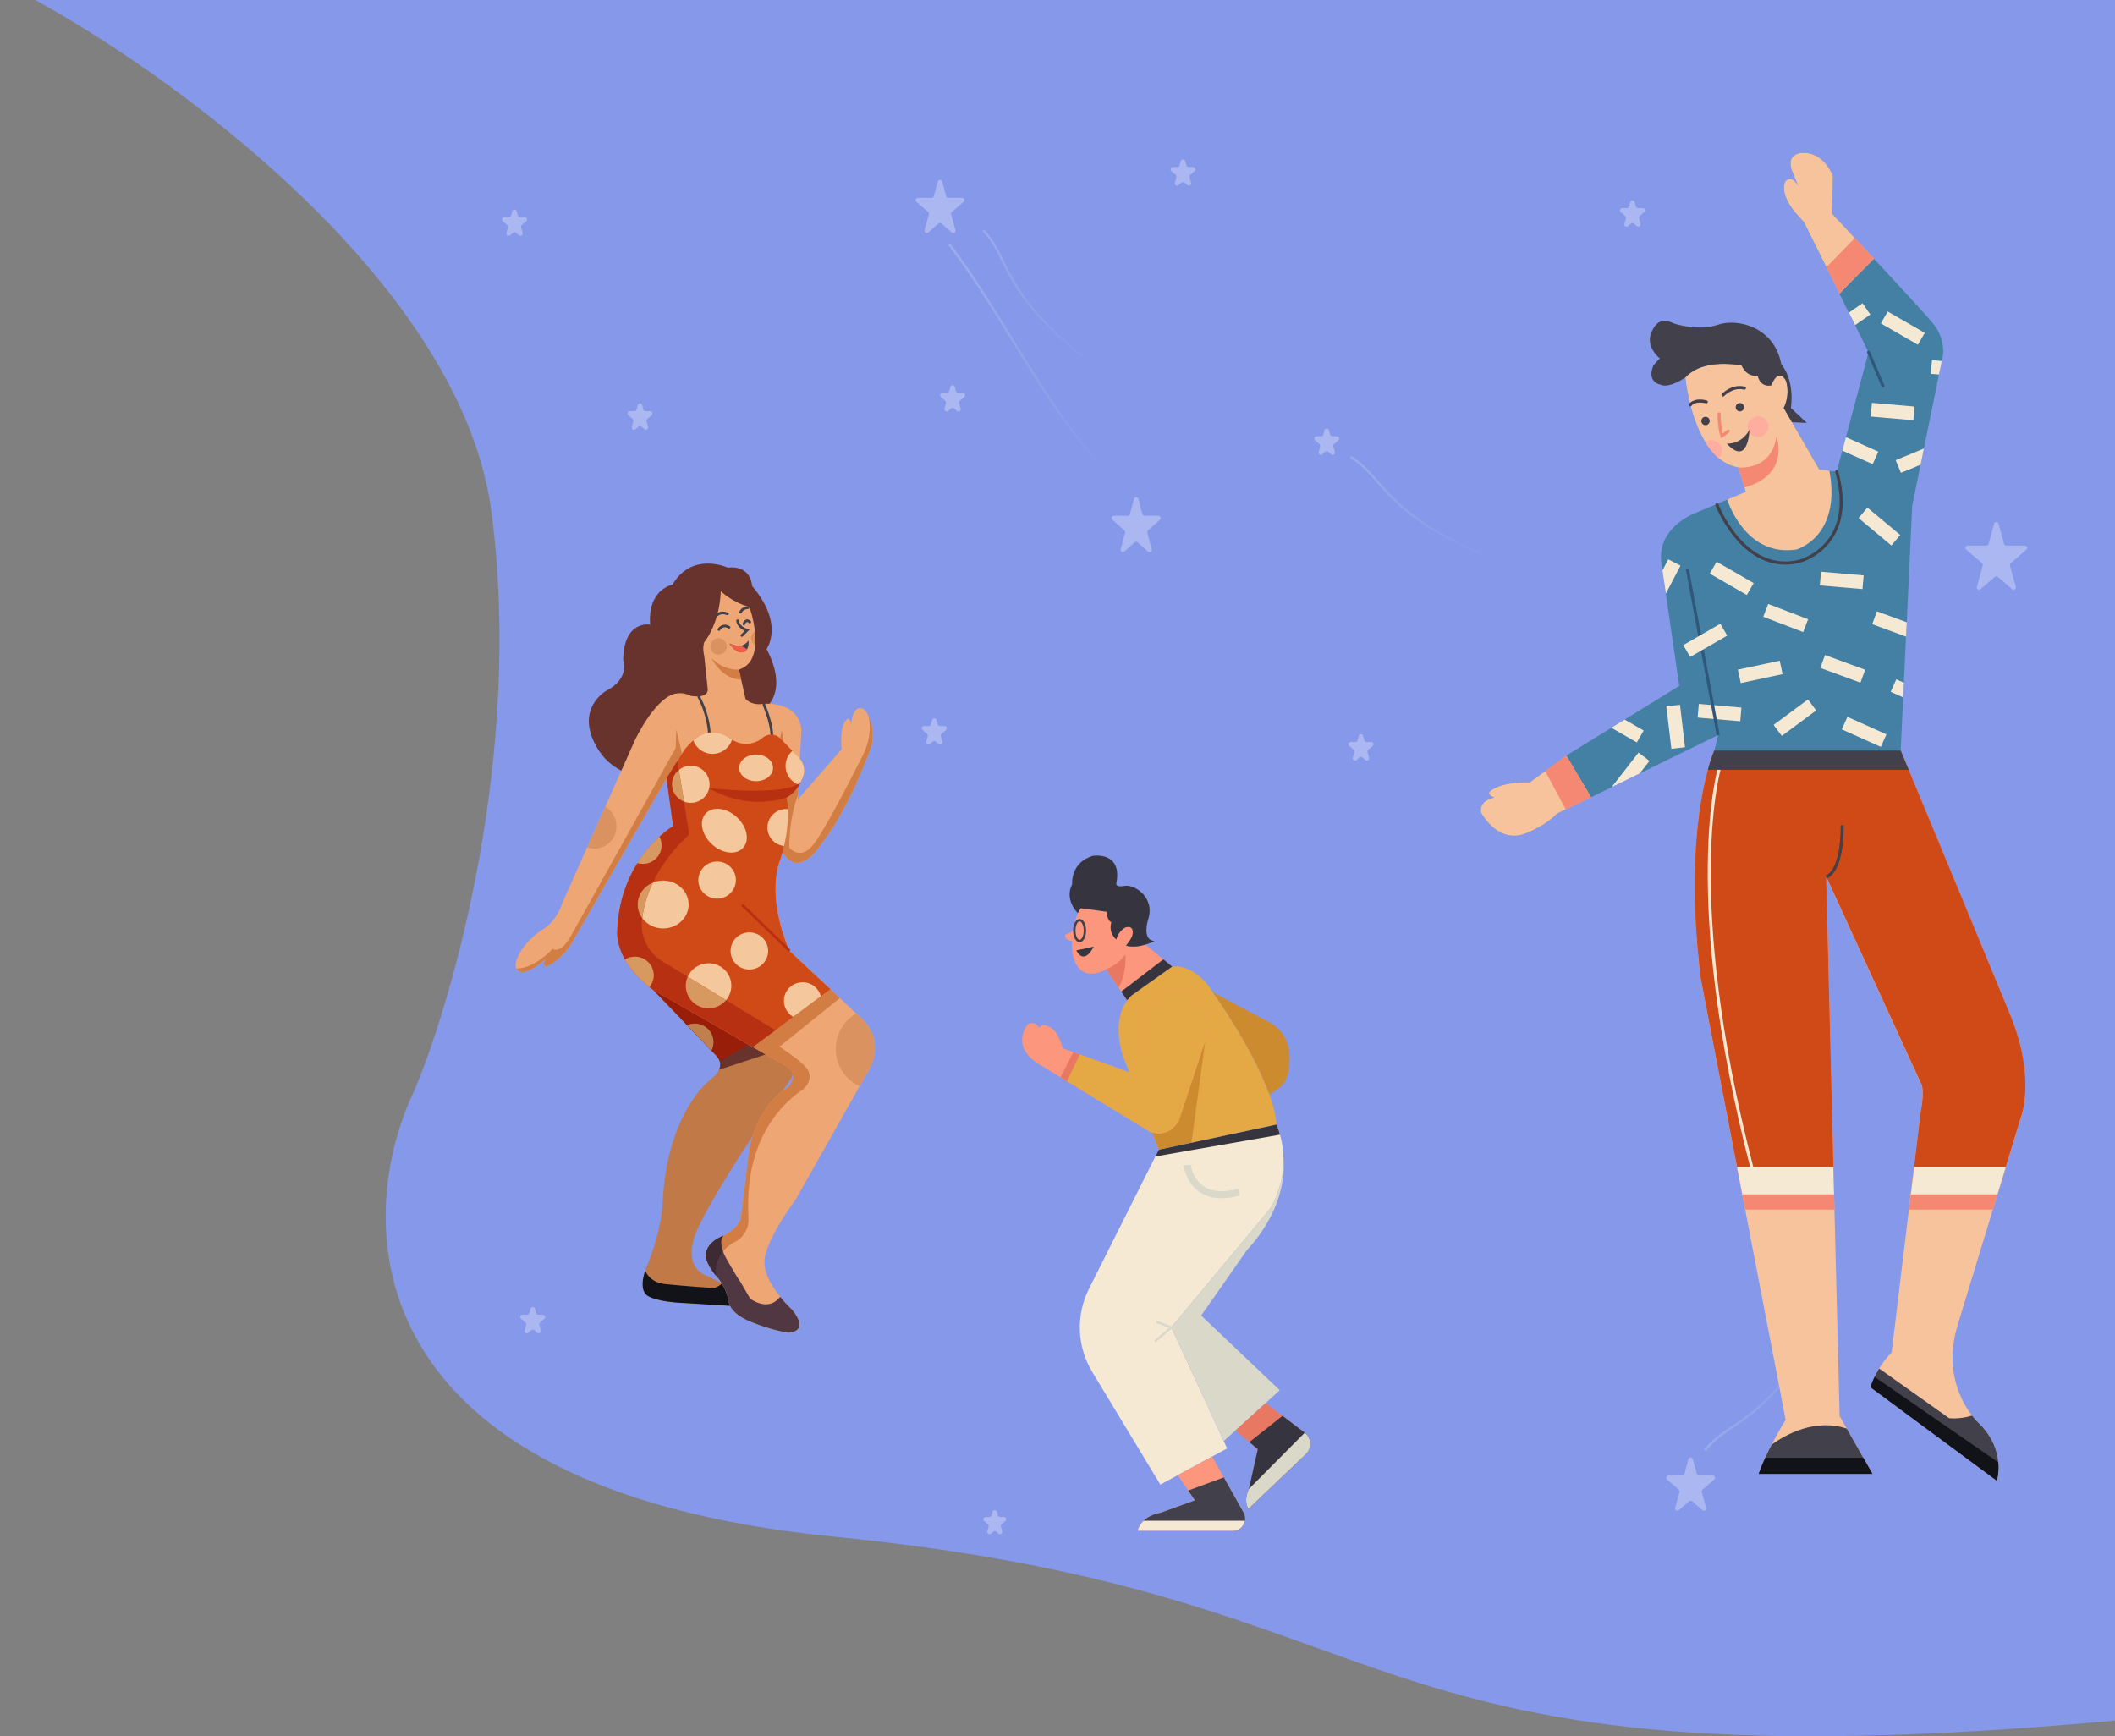 <svg width="927" height="761" viewBox="0 0 927 761" fill="none" xmlns="http://www.w3.org/2000/svg">
<rect x="0" y="0" width="927" height="761" fill="#808080" stroke="none"/>
<path d="M215.384 224.325C201.392 118.23 59.968 20.879 0 -8H930V753.833C580.188 786.262 629.661 699.624 365.304 673.488C153.817 652.578 154.584 534.738 181.402 478.431C198.56 437.936 229.377 330.421 215.384 224.325Z" fill="#8698E9"/>
<path d="M411.035 79.54C411.303 78.558 412.697 78.558 412.965 79.54L414.718 85.973C414.836 86.408 415.232 86.71 415.683 86.71H421.682C422.608 86.71 423.037 87.86 422.337 88.466L417.198 92.918C416.907 93.169 416.787 93.566 416.888 93.936L418.777 100.87C419.037 101.823 417.904 102.535 417.158 101.888L412.655 97.988C412.279 97.662 411.721 97.662 411.345 97.988L406.842 101.888C406.096 102.535 404.963 101.823 405.223 100.87L407.112 93.936C407.213 93.566 407.093 93.169 406.802 92.918L401.663 88.466C400.963 87.86 401.392 86.71 402.318 86.71H408.317C408.768 86.71 409.164 86.408 409.282 85.973L411.035 79.54Z" fill="white" fill-opacity="0.3"/>
<path d="M416.535 169.565C416.801 168.58 418.199 168.58 418.465 169.565L418.984 171.48C419.102 171.916 419.497 172.219 419.949 172.219H421.964C422.888 172.219 423.318 173.365 422.621 173.973L420.696 175.651C420.408 175.903 420.288 176.297 420.388 176.666L421.047 179.101C421.306 180.055 420.17 180.766 419.425 180.116L418.157 179.011C417.781 178.682 417.219 178.682 416.843 179.011L415.575 180.116C414.83 180.766 413.694 180.055 413.953 179.101L414.612 176.666C414.712 176.297 414.592 175.903 414.304 175.651L412.379 173.973C411.682 173.365 412.112 172.219 413.036 172.219H415.051C415.503 172.219 415.898 171.916 416.016 171.48L416.535 169.565Z" fill="white" fill-opacity="0.3"/>
<path d="M517.535 70.565C517.801 69.58 519.199 69.58 519.465 70.565L519.984 72.48C520.102 72.916 520.497 73.219 520.949 73.219H522.964C523.888 73.219 524.318 74.365 523.621 74.973L521.696 76.651C521.408 76.903 521.288 77.297 521.388 77.666L522.047 80.101C522.306 81.055 521.17 81.766 520.425 81.116L519.157 80.011C518.781 79.682 518.219 79.682 517.843 80.011L516.575 81.116C515.83 81.766 514.694 81.055 514.953 80.101L515.612 77.666C515.712 77.297 515.592 76.903 515.304 76.651L513.379 74.973C512.682 74.365 513.112 73.219 514.036 73.219H516.051C516.503 73.219 516.898 72.916 517.016 72.48L517.535 70.565Z" fill="white" fill-opacity="0.3"/>
<path d="M497.033 218.662C497.295 217.669 498.705 217.669 498.967 218.662L500.722 225.311C500.838 225.75 501.235 226.056 501.689 226.056H507.745C508.663 226.056 509.096 227.189 508.412 227.801L503.179 232.48C502.899 232.731 502.783 233.117 502.879 233.481L504.791 240.722C505.044 241.681 503.897 242.384 503.157 241.723L498.667 237.708C498.287 237.368 497.713 237.368 497.333 237.708L492.843 241.723C492.103 242.384 490.956 241.681 491.209 240.722L493.121 233.481C493.217 233.117 493.101 232.731 492.821 232.48L487.588 227.801C486.904 227.189 487.337 226.056 488.255 226.056H494.311C494.765 226.056 495.162 225.75 495.278 225.311L497.033 218.662Z" fill="white" fill-opacity="0.3"/>
<path d="M224.535 92.565C224.801 91.58 226.199 91.58 226.465 92.565L226.984 94.48C227.102 94.916 227.497 95.219 227.949 95.219H229.964C230.888 95.219 231.318 96.365 230.621 96.973L228.696 98.651C228.408 98.903 228.288 99.297 228.388 99.666L229.047 102.101C229.306 103.055 228.17 103.766 227.425 103.116L226.157 102.011C225.781 101.682 225.219 101.682 224.843 102.011L223.575 103.116C222.83 103.766 221.694 103.055 221.953 102.101L222.612 99.666C222.712 99.297 222.592 98.903 222.304 98.651L220.379 96.973C219.682 96.365 220.112 95.219 221.036 95.219H223.051C223.503 95.219 223.898 94.916 224.016 94.48L224.535 92.565Z" fill="white" fill-opacity="0.3"/>
<path d="M279.535 177.565C279.801 176.58 281.199 176.58 281.465 177.565L281.984 179.48C282.102 179.916 282.497 180.219 282.949 180.219H284.964C285.888 180.219 286.318 181.365 285.621 181.973L283.696 183.651C283.408 183.903 283.288 184.297 283.388 184.666L284.047 187.101C284.306 188.055 283.17 188.766 282.425 188.116L281.157 187.011C280.781 186.682 280.219 186.682 279.843 187.011L278.575 188.116C277.83 188.766 276.694 188.055 276.953 187.101L277.612 184.666C277.712 184.297 277.592 183.903 277.304 183.651L275.379 181.973C274.682 181.365 275.112 180.219 276.036 180.219H278.051C278.503 180.219 278.898 179.916 279.016 179.48L279.535 177.565Z" fill="white" fill-opacity="0.3"/>
<path d="M232.535 573.565C232.801 572.58 234.199 572.58 234.465 573.565L234.984 575.48C235.102 575.916 235.497 576.219 235.949 576.219H237.964C238.888 576.219 239.318 577.365 238.621 577.973L236.696 579.651C236.408 579.903 236.288 580.297 236.388 580.666L237.047 583.101C237.306 584.055 236.17 584.766 235.425 584.116L234.157 583.011C233.781 582.682 233.219 582.682 232.843 583.011L231.575 584.116C230.83 584.766 229.694 584.055 229.953 583.101L230.612 580.666C230.712 580.297 230.592 579.903 230.304 579.651L228.379 577.973C227.682 577.365 228.112 576.219 229.036 576.219H231.051C231.503 576.219 231.898 575.916 232.016 575.48L232.535 573.565Z" fill="white" fill-opacity="0.3"/>
<path d="M714.535 88.565C714.801 87.58 716.199 87.58 716.465 88.565L716.984 90.48C717.102 90.916 717.497 91.219 717.949 91.219H719.964C720.888 91.219 721.318 92.365 720.621 92.973L718.696 94.651C718.408 94.903 718.288 95.297 718.388 95.666L719.047 98.101C719.306 99.055 718.17 99.766 717.425 99.116L716.157 98.011C715.781 97.682 715.219 97.682 714.843 98.011L713.575 99.116C712.83 99.766 711.694 99.055 711.953 98.101L712.612 95.666C712.712 95.297 712.592 94.903 712.304 94.651L710.379 92.973C709.682 92.365 710.112 91.219 711.036 91.219H713.051C713.503 91.219 713.898 90.916 714.016 90.48L714.535 88.565Z" fill="white" fill-opacity="0.3"/>
<path d="M580.535 188.565C580.801 187.58 582.199 187.58 582.465 188.565L582.984 190.48C583.102 190.916 583.497 191.219 583.949 191.219H585.964C586.888 191.219 587.318 192.365 586.621 192.973L584.696 194.651C584.408 194.903 584.288 195.297 584.388 195.666L585.047 198.101C585.306 199.055 584.17 199.766 583.425 199.116L582.157 198.011C581.781 197.682 581.219 197.682 580.843 198.011L579.575 199.116C578.83 199.766 577.694 199.055 577.953 198.101L578.612 195.666C578.712 195.297 578.592 194.903 578.304 194.651L576.379 192.973C575.682 192.365 576.112 191.219 577.036 191.219H579.051C579.503 191.219 579.898 190.916 580.016 190.48L580.535 188.565Z" fill="white" fill-opacity="0.3"/>
<path d="M595.535 322.565C595.801 321.58 597.199 321.58 597.465 322.565L597.984 324.48C598.102 324.916 598.497 325.219 598.949 325.219H600.964C601.888 325.219 602.318 326.365 601.621 326.973L599.696 328.651C599.408 328.903 599.288 329.297 599.388 329.666L600.047 332.101C600.306 333.055 599.17 333.766 598.425 333.116L597.157 332.011C596.781 331.682 596.219 331.682 595.843 332.011L594.575 333.116C593.83 333.766 592.694 333.055 592.953 332.101L593.612 329.666C593.712 329.297 593.592 328.903 593.304 328.651L591.379 326.973C590.682 326.365 591.112 325.219 592.036 325.219H594.051C594.503 325.219 594.898 324.916 595.016 324.48L595.535 322.565Z" fill="white" fill-opacity="0.3"/>
<path d="M408.535 315.565C408.801 314.58 410.199 314.58 410.465 315.565L410.984 317.48C411.102 317.916 411.497 318.219 411.949 318.219H413.964C414.888 318.219 415.318 319.365 414.621 319.973L412.696 321.651C412.408 321.903 412.288 322.297 412.388 322.666L413.047 325.101C413.306 326.055 412.17 326.766 411.425 326.116L410.157 325.011C409.781 324.682 409.219 324.682 408.843 325.011L407.575 326.116C406.83 326.766 405.694 326.055 405.953 325.101L406.612 322.666C406.712 322.297 406.592 321.903 406.304 321.651L404.379 319.973C403.682 319.365 404.112 318.219 405.036 318.219H407.051C407.503 318.219 407.898 317.916 408.016 317.48L408.535 315.565Z" fill="white" fill-opacity="0.3"/>
<path d="M740.035 639.54C740.303 638.558 741.697 638.558 741.965 639.54L743.718 645.973C743.836 646.408 744.232 646.71 744.683 646.71H750.682C751.608 646.71 752.037 647.86 751.337 648.466L746.198 652.918C745.907 653.169 745.787 653.565 745.888 653.936L747.777 660.87C748.037 661.823 746.904 662.535 746.158 661.888L741.655 657.988C741.279 657.662 740.721 657.662 740.345 657.988L735.842 661.888C735.096 662.535 733.963 661.823 734.223 660.87L736.112 653.936C736.213 653.565 736.093 653.169 735.802 652.918L730.663 648.466C729.963 647.86 730.392 646.71 731.318 646.71H737.317C737.768 646.71 738.164 646.408 738.282 645.973L740.035 639.54Z" fill="white" fill-opacity="0.3"/>
<path d="M435.034 662.61C435.299 661.621 436.701 661.621 436.966 662.61L437.373 664.132C437.49 664.569 437.886 664.873 438.339 664.873L440.012 664.873C440.934 664.873 441.365 666.014 440.674 666.623L439.007 668.093C438.723 668.345 438.605 668.735 438.703 669.102L439.258 671.177C439.514 672.134 438.373 672.841 437.631 672.185L436.662 671.33C436.284 670.997 435.716 670.997 435.338 671.33L434.369 672.185C433.627 672.841 432.486 672.134 432.742 671.177L433.297 669.102C433.395 668.735 433.277 668.345 432.993 668.093L431.326 666.623C430.635 666.014 431.066 664.873 431.988 664.873L433.661 664.873C434.114 664.873 434.51 664.569 434.627 664.132L435.034 662.61Z" fill="white" fill-opacity="0.3"/>
<path d="M874.035 229.525C874.304 228.544 875.696 228.544 875.965 229.525L878.391 238.393C878.51 238.827 878.905 239.129 879.355 239.129H887.527C888.454 239.129 888.882 240.28 888.18 240.886L881.29 246.83C880.998 247.082 880.877 247.48 880.979 247.851L883.539 257.208C883.8 258.16 882.669 258.874 881.921 258.229L875.653 252.821C875.278 252.497 874.722 252.497 874.347 252.821L868.079 258.229C867.331 258.874 866.2 258.16 866.461 257.208L869.021 247.851C869.123 247.48 869.002 247.082 868.71 246.83L861.82 240.886C861.118 240.28 861.546 239.129 862.473 239.129H870.645C871.095 239.129 871.49 238.827 871.609 238.393L874.035 229.525Z" fill="white" fill-opacity="0.3"/>
<path d="M416 107C440.67 139.512 456.089 175.473 485 207" stroke="url(#paint0_linear_2414_568)" stroke-opacity="0.2"/>
<path d="M431 101C444 114.5 437.5 131.5 490 167.5" stroke="url(#paint1_linear_2414_568)" stroke-opacity="0.2"/>
<path d="M592 200.315C608.059 209.978 606.194 228.082 666.239 249.221" stroke="url(#paint2_linear_2414_568)" stroke-opacity="0.2"/>
<path d="M747.25 635.719C758.8 620.959 776.541 625.018 804.847 568" stroke="url(#paint3_linear_2414_568)" stroke-opacity="0.2"/>
<path d="M559.551 492.882L522.236 500.851L507.896 503.91L501.564 487.352L492.741 464.293C492.741 464.293 485.509 446.723 495.84 436.387L513.754 423.633C513.754 423.633 523.734 421.566 532.35 436.036C532.35 436.036 557.485 470.836 559.551 492.882Z" fill="#E4A944"/>
<path d="M522.236 500.851L507.897 503.91L501.564 487.352L507.897 484.272L528.899 451.539L522.236 500.851Z" fill="#CC8B2E"/>
<path d="M556.452 530.09L513.403 581.769L537.856 634.832L508.589 650.677L478.733 601.314C472.017 590.223 471.48 576.467 477.297 564.88L506.409 506.876L507.866 503.982L507.897 503.91L508.021 503.879L559.551 492.882C560.14 494.391 560.636 495.869 561.028 497.326C566.245 516.147 556.452 530.09 556.452 530.09Z" fill="#F5E9D4"/>
<path d="M531.275 638.388L516.203 646.553L523.734 657.571L508.578 663.08C508.578 663.08 500.314 664.113 498.588 671.007H540.335C544.458 671.007 547.061 666.563 545.046 662.966L531.275 638.388Z" fill="#FC967C"/>
<path d="M545.057 662.956L536.399 647.524L520.8 653.271L523.744 657.571L508.589 663.08C508.589 663.08 500.324 664.113 498.599 671.007H540.346C544.468 670.997 547.071 666.563 545.057 662.956Z" fill="#42404A"/>
<path d="M501.233 666.521C500.066 667.638 499.074 669.085 498.588 670.997H540.335C543.135 670.997 545.222 668.95 545.656 666.521H501.233Z" fill="#F5E9D4"/>
<path d="M546.462 548.002C562.702 530.359 563.001 514.08 562.547 508.613C562.495 521.45 556.441 530.09 556.441 530.09L513.393 581.769L536.358 631.608L560.915 609.334L526.482 576.601L546.462 548.002Z" fill="#DAD8C9"/>
<path d="M571.865 627.949L554.747 614.946L541.523 626.936L551.286 635.173L547.412 652.568C547.412 652.568 544.829 657.219 547.154 661.354L572.382 637.313C575.13 634.698 574.882 630.243 571.865 627.949Z" fill="#E87862"/>
<path d="M571.866 627.948L562.124 620.548L547.598 632.062L551.287 635.173L547.412 652.568C547.412 652.568 544.83 657.219 547.154 661.353L572.382 637.312C575.13 634.697 574.882 630.243 571.866 627.948Z" fill="#36343E"/>
<path d="M571.866 627.948L547.412 652.568C547.412 652.568 544.83 657.219 547.154 661.353L572.382 637.312C575.13 634.697 574.882 630.243 571.866 627.948Z" fill="#DAD8C9"/>
<path d="M528.3 456.108L516.678 491.249C511.512 499.776 503.764 495.9 503.764 495.9L477.906 480.148L464.817 472.169L457.533 467.735C441.779 459.467 450.302 449.131 450.302 449.131C453.143 446.805 455.467 450.423 455.467 450.423C457.275 448.356 458.825 449.648 458.825 449.648C463.99 450.94 465.798 459.467 465.798 459.467L470.457 461.151L485.313 466.516L496.533 470.578L500.665 453.524C501.295 448.904 502.246 445.307 503.351 442.526C506.925 433.534 518.692 430.754 525.294 437.834C531.699 444.697 528.3 456.108 528.3 456.108Z" fill="#FC967C"/>
<path d="M485.313 466.516L477.906 480.148L464.817 472.169L470.458 461.151L485.313 466.516Z" fill="#E87862"/>
<path d="M525.294 437.834C518.692 430.754 506.926 433.534 503.361 442.526C502.256 445.317 501.295 448.904 500.675 453.524L496.543 470.578L473.247 462.154L467.699 473.926L503.775 495.9C503.775 495.9 511.523 499.776 516.688 491.249L528.311 456.108C528.3 456.108 531.689 444.697 525.294 437.834Z" fill="#E4A944"/>
<path d="M565.212 462.567C564.716 451.746 556.452 448.097 556.452 448.097L531.668 434.94C531.895 435.291 532.123 435.653 532.35 436.036C532.35 436.036 549.096 459.218 556.369 479.725C561.937 476.252 565.233 474.309 565.233 463.59C565.233 463.249 565.223 462.908 565.212 462.567Z" fill="#CC8B2E"/>
<path d="M513.754 423.633L495.84 436.387C495.303 436.924 494.818 437.493 494.363 438.082L493.95 438.278L491.44 434.599L490.293 432.914L484.776 424.842C481.036 427.302 477.028 426.651 477.028 426.651C468.639 424.966 469.931 412.439 469.931 412.439C465.933 411.922 466.966 409.463 466.966 409.463C469.796 408.946 470.581 407.271 470.581 407.271C470.581 403.912 473.546 397.845 473.546 397.845C477.1 397.907 485.293 398.61 485.293 398.61C486.718 405.328 493.557 404.295 493.557 404.295C497.442 404.171 497.173 409.979 497.173 409.979L509.911 420.47L513.754 423.633Z" fill="#FC967C"/>
<path d="M472.452 400.16C472.111 400.098 466.46 394.083 469.931 387.633C469.931 387.633 469.022 377.939 479.105 375.107C479.105 375.107 492.018 373.039 489.301 387.117C489.301 387.117 488.661 389.06 492.917 388.274C497.173 387.489 506.605 393.308 503.124 403.385C503.124 403.385 500.417 412.046 505.965 412.429C505.965 412.429 499.508 416.046 493.568 414.496L495.427 411.798C496.078 410.858 496.502 409.741 496.502 408.594C496.502 407.199 495.934 405.752 493.31 406.486C493.31 406.486 490.21 407.912 489.301 411.778C489.301 411.778 485.685 409.194 487.111 404.15C487.111 404.15 485.241 403.891 485.169 399.623L473.691 398.072C473.288 398.548 472.452 400.16 472.452 400.16Z" fill="#36343E"/>
<path d="M473.195 412.956C471.604 412.956 470.354 410.723 470.354 407.871C470.354 405.018 471.604 402.786 473.195 402.786C474.786 402.786 476.036 405.018 476.036 407.871C476.036 410.723 474.796 412.956 473.195 412.956ZM473.195 403.819C472.338 403.819 471.387 405.483 471.387 407.871C471.387 410.258 472.338 411.922 473.195 411.922C474.052 411.922 475.003 410.258 475.003 407.871C475.003 405.483 474.052 403.819 473.195 403.819Z" fill="#42404A"/>
<path d="M561.028 497.326L506.409 506.876L507.865 503.982L508.02 503.879L559.551 492.882C560.14 494.391 560.636 495.869 561.028 497.326Z" fill="#36343E"/>
<path d="M490.293 432.914L484.776 424.842C484.776 424.842 490.334 422.775 493.258 418.299C493.258 418.299 493.981 426.392 490.293 432.914Z" fill="#E87862"/>
<path d="M471.739 416.573L479.363 414.899C479.353 414.889 475.479 423.416 471.739 416.573Z" fill="#36343E"/>
<path d="M513.754 423.633L495.84 436.387C495.303 436.925 494.818 437.493 494.363 438.082L493.95 438.279L491.439 434.599L509.911 420.47L513.754 423.633Z" fill="#36343E"/>
<path d="M535.407 525.201C531.699 525.201 528.496 524.302 525.82 522.493C519.704 518.369 518.785 511.114 518.754 510.804L521.833 510.442C521.843 510.504 522.649 516.633 527.576 519.94C531.234 522.39 536.296 522.752 542.608 521.015L543.434 524.002C540.542 524.798 537.866 525.201 535.407 525.201Z" fill="#DAD8C9"/>
<path d="M506.512 588.363L505.841 587.577L512.401 581.955L506.688 579.846L507.039 578.875L514.405 581.593L506.512 588.363Z" fill="#DAD8C9"/>
<path d="M318.97 248.763C318.97 248.763 303.404 241.569 294.75 256.242C294.75 256.242 283.797 258.251 284.954 273.78C284.954 273.78 273.415 271.486 273.129 289.308C273.129 289.308 276.3 297.357 265.632 302.827C265.632 302.827 251.794 310.591 261.591 327.558C271.388 344.525 294.165 343.372 305.418 333.884C305.418 333.884 331.937 335.322 335.108 310.591C335.108 310.591 346.061 303.682 335.978 284.421C335.978 284.421 344.047 273.78 329.638 256.813C329.638 256.813 329.352 247.61 318.97 248.763Z" fill="#68332C"/>
<path d="M381.819 327.409C381.819 327.409 372.172 354.882 359.477 370.546C359.477 370.546 349.231 387.092 341.884 371.415L335.897 367.763V367.75L297.553 344.362L292.151 341.078L251.019 412.597C251.019 412.597 246.977 420.253 239.684 423.524C239.684 423.524 236.609 423.524 239.684 419.872C239.684 419.872 233.344 425.628 229.506 426.008C229.506 426.008 227.207 426.266 226.336 424.61C225.71 423.429 225.805 421.284 227.955 417.375C227.955 417.375 231.411 411.05 238.732 406.842C238.732 406.842 243.916 403.571 246.406 395.915L257.359 371.36L265.265 353.62L278.313 324.382C278.313 324.382 287.92 303.872 297.54 303.872C297.54 303.872 299.458 303.479 302.914 305.026C302.914 305.026 310.03 306.356 310.221 302.338L308.683 287.584C308.683 287.584 307.731 284.136 308.683 281.449C308.683 281.449 315.31 273.78 315.936 259.106C315.936 259.106 320.848 263.993 328.481 266.015C328.481 266.015 330.236 270.916 330.889 276.63V276.644C331.121 278.652 331.216 280.77 331.039 282.806C330.645 287.597 328.808 291.941 323.868 293.475C323.868 293.475 324.317 295.47 324.862 297.9C325.651 301.497 326.671 306.017 326.753 306.275C326.889 306.696 329.774 309.152 333.679 308.582C333.679 308.582 349.68 306.275 351.259 319.794L350.252 339.286L349.789 348.272L349.68 350.416L368.852 328.427C368.852 328.427 367.695 317.785 371.451 315.057C371.451 315.057 372.893 314.758 373.029 317.636C373.029 317.636 373.601 307.578 379.098 311.175C379.098 311.175 379.873 312.152 380.69 313.89C381.996 316.699 383.425 321.532 381.819 327.409Z" fill="#EEA675"/>
<path d="M381.819 327.409C381.819 327.409 372.172 354.882 359.477 370.546C359.477 370.546 349.231 387.092 341.883 371.414L335.896 367.763V367.75C336.033 358.615 336.141 351.217 336.141 351.217L342.673 319.97L345.176 338.756L350.265 339.259L349.802 348.244C348.483 351.678 345.952 359.863 345.952 371.537C345.952 371.537 350.755 377.482 356.511 370.193C362.28 362.917 377.465 332.431 377.465 332.431C377.465 332.431 382.907 323.866 380.676 313.862C381.996 316.699 383.424 321.531 381.819 327.409Z" fill="#D17D43"/>
<path d="M300.478 337.046L297.553 344.363L292.151 341.078L251.018 412.597C251.018 412.597 246.977 420.253 239.684 423.524C239.684 423.524 236.609 423.524 239.684 419.873C239.684 419.873 233.343 425.628 229.506 426.008C229.506 426.008 227.207 426.266 226.336 424.61L226.39 424.474C226.39 424.474 233.017 425.343 242.242 415.841C242.242 415.841 245.412 418.719 250.311 410.086C255.209 401.453 296.152 327.83 296.152 327.83L296.437 319.781L300.478 337.046Z" fill="#D17D43"/>
<path d="M305.989 538.086C297.635 556.492 310.316 559.369 310.316 559.369L316.466 562.505L323.868 566.278C326.168 572.033 319.542 572.318 319.542 572.318L296.193 570.88C286.096 570.011 283.511 567.717 283.511 567.717C280.599 565.192 281.742 560.061 282.804 556.967C283.307 555.487 283.797 554.483 283.797 554.483C290.423 537.516 290.423 527.159 290.423 527.159C292.437 486.9 311.473 473.095 311.473 473.095C313.459 471.616 314.602 470.19 315.174 468.887C315.813 467.449 315.759 466.159 315.432 465.114C314.861 463.281 313.487 462.168 313.487 462.168L311.84 460.458L301.173 449.368L298.329 446.396L286.11 433.691L304.914 425.235L314.942 420.742C314.942 420.742 336.563 437.994 345.217 448.636C345.353 448.812 345.489 448.988 345.639 449.165C347.721 451.92 348.782 454.825 349.231 457.635C350.483 465.643 346.673 472.797 346.673 472.797C346.673 472.797 314.357 519.68 305.989 538.086Z" fill="#C17948"/>
<path d="M315.174 468.873C315.813 467.435 315.759 466.145 315.432 465.1C314.861 463.267 313.486 462.154 313.486 462.154L311.84 460.444L301.172 449.354L298.329 446.382L309.418 437.138L345.612 449.178C347.693 451.933 348.755 454.838 349.204 457.648L315.174 468.873Z" fill="#68332C"/>
<path d="M319.542 572.319L296.193 570.88C286.096 570.011 283.511 567.717 283.511 567.717C280.599 565.192 281.742 560.062 282.804 556.967C283.62 558.867 285.865 562.206 291.58 562.817C299.649 563.686 312.915 564.541 312.915 564.541C312.915 564.541 314.861 564.12 316.466 562.491L323.868 566.265C326.182 572.02 319.542 572.319 319.542 572.319Z" fill="#111319"/>
<path d="M342.292 449.789L315.446 465.1C314.874 463.268 313.5 462.155 313.5 462.155L311.854 460.444L301.186 449.355L286.11 433.691L304.914 425.234L312.303 424.474L342.292 449.789Z" fill="#991E0A"/>
<path d="M380.091 470.204L376.771 476.095L348.959 525.421C333.393 546.99 335.121 553.6 335.121 553.6C335.121 558.744 338.686 564.323 341.952 568.341C344.7 571.734 347.231 574.028 347.231 574.028C355.3 584.1 345.503 584.1 345.503 584.1C345.503 584.1 338.577 583.231 328.78 579.213C318.984 575.196 319.269 569.725 319.269 569.725C318.017 563.726 314.602 559.912 313.704 559.002C313.582 558.867 313.5 558.799 313.5 558.799C309.173 553.043 309.459 550.75 309.459 550.75C308.901 544.614 316.752 541.723 317.215 541.56C317.228 541.547 317.242 541.547 317.242 541.547C323.583 538.384 324.739 534.068 324.739 534.068L328.481 503.296C332.808 482.881 345.489 476.542 345.489 476.542C350.388 470.502 345.203 467.625 345.203 467.625L336.699 462.738L329.964 458.87L326.971 457.146L317.038 451.445L286.096 433.677C269.088 421.311 270.53 408.077 270.53 408.077C271.687 375.582 295.036 362.062 295.036 362.062L292.151 341.064L299.934 328.698C301.907 326.133 303.935 324.301 305.799 322.998C309.595 320.351 314.616 320.31 318.562 322.726L321.147 324.314C325.243 326.825 330.508 326.472 334.182 323.378C334.223 323.337 334.277 323.296 334.318 323.255C336.631 321.342 340.006 321.545 342.088 323.676L348.36 330.124C353.544 334.44 352.401 339.042 352.401 339.042C350.088 347.091 344.904 349.398 344.904 349.398C346.918 364.927 341.448 378.161 341.448 378.161C336.264 395.997 346.061 416.696 346.061 416.696L359.082 428.953L368.09 437.437L375.274 444.183L376.335 445.187C389.888 456.698 380.091 470.204 380.091 470.204Z" fill="#EEA675"/>
<path d="M352.279 477.207C324.603 496.183 328.059 528.787 328.059 534.732C328.059 540.678 323.256 543.745 323.256 543.745C313.908 548.021 313.473 555.961 313.691 559.002C313.568 558.866 313.487 558.798 313.487 558.798C309.16 553.043 309.445 550.749 309.445 550.749C308.887 544.614 316.739 541.723 317.201 541.56C317.215 541.546 317.228 541.546 317.228 541.546C323.569 538.384 324.726 534.067 324.726 534.067L328.467 503.296C332.794 482.881 345.476 476.542 345.476 476.542C350.374 470.502 345.19 467.624 345.19 467.624L336.686 462.738L329.951 458.869L326.957 457.145L333.624 453.63C333.624 453.63 349.571 463.226 353.422 468.004C357.273 472.796 352.279 477.207 352.279 477.207Z" fill="#D17D43"/>
<path d="M368.09 437.45L336.7 462.738L329.964 458.87L317.038 451.445L330.944 433.31L359.083 428.967L368.09 437.45Z" fill="#D17D43"/>
<path d="M310.901 321.816C310.588 321.816 310.344 321.572 310.33 321.26C310.33 321.178 309.99 313.523 305.785 305.691C305.636 305.406 305.744 305.066 306.017 304.917C306.302 304.768 306.643 304.876 306.792 305.148C311.133 313.224 311.459 320.893 311.473 321.219C311.486 321.531 311.242 321.803 310.915 321.816C310.915 321.816 310.901 321.816 310.901 321.816Z" fill="#42404A"/>
<path d="M338.278 322.387C337.979 322.387 337.72 322.142 337.706 321.844C337.421 316.265 334.332 309.179 334.291 309.098C334.169 308.813 334.291 308.474 334.591 308.338C334.89 308.202 335.216 308.338 335.353 308.637C335.489 308.935 338.564 315.993 338.863 321.776C338.877 322.088 338.632 322.359 338.319 322.373C338.305 322.387 338.292 322.387 338.278 322.387Z" fill="#42404A"/>
<path d="M324.862 297.9C316.031 297.561 311.895 288.439 311.895 288.439C317.528 294.195 323.868 293.462 323.868 293.462C323.868 293.462 324.317 295.484 324.862 297.9Z" fill="#D17D43"/>
<path d="M315.079 276.508C314.984 276.508 314.875 276.481 314.793 276.426C314.521 276.263 314.426 275.91 314.589 275.639C314.616 275.585 315.405 274.254 316.888 273.874C317.841 273.63 318.834 273.82 319.855 274.431C320.127 274.594 320.222 274.947 320.059 275.218C319.895 275.49 319.542 275.585 319.27 275.422C318.521 274.974 317.827 274.838 317.188 275.001C316.181 275.259 315.596 276.223 315.596 276.223C315.473 276.413 315.269 276.508 315.079 276.508Z" fill="#42404A"/>
<path d="M326.032 274.064C325.977 274.064 325.909 274.051 325.855 274.037C325.556 273.942 325.392 273.616 325.488 273.318C325.542 273.155 326.032 271.77 327.148 271.512C327.773 271.363 328.413 271.607 329.039 272.232C329.27 272.462 329.27 272.815 329.039 273.046C328.808 273.277 328.454 273.277 328.223 273.046C328.005 272.829 327.678 272.571 327.406 272.625C327.025 272.72 326.685 273.372 326.576 273.684C326.494 273.915 326.277 274.064 326.032 274.064Z" fill="#42404A"/>
<path d="M325.161 279.1C325.011 279.1 324.862 279.046 324.753 278.937C324.522 278.707 324.522 278.354 324.753 278.123L326.427 276.453C322.902 274.947 322.712 272.205 322.712 272.083C322.698 271.77 322.943 271.499 323.256 271.485C323.569 271.458 323.841 271.716 323.855 272.028C323.869 272.137 324.073 274.539 327.638 275.68L328.536 275.965L325.556 278.937C325.46 279.046 325.311 279.1 325.161 279.1Z" fill="#42404A"/>
<path d="M319.691 281.978C319.691 281.978 325.175 285.141 328.046 280.688C328.046 280.688 328.549 283.485 326.957 285.168C326.277 285.887 325.202 286.104 324.25 285.833C323.039 285.494 321.27 284.543 319.691 281.978Z" fill="#42404A"/>
<path d="M314.357 270.047C314.207 270.047 314.058 269.993 313.949 269.871C313.731 269.64 313.731 269.287 313.949 269.056C314.031 268.975 315.84 267.224 319.038 268.5C319.337 268.622 319.473 268.948 319.364 269.246C319.242 269.545 318.902 269.681 318.616 269.572C316.153 268.581 314.82 269.83 314.765 269.884C314.643 269.993 314.507 270.047 314.357 270.047Z" fill="#42404A"/>
<path d="M324.59 268.893C324.522 268.893 324.454 268.879 324.399 268.866C324.1 268.757 323.937 268.431 324.046 268.133C324.073 268.038 324.903 265.839 327.883 265.744C328.196 265.717 328.468 265.974 328.481 266.3C328.495 266.612 328.25 266.884 327.923 266.897C325.706 266.979 325.134 268.513 325.134 268.526C325.052 268.743 324.821 268.893 324.59 268.893Z" fill="#42404A"/>
<path d="M345.489 584.1C345.489 584.1 338.564 583.231 328.767 579.213C318.97 575.182 319.256 569.725 319.256 569.725C317.813 562.816 313.487 558.799 313.487 558.799C309.16 553.043 309.445 550.749 309.445 550.749C308.887 544.614 316.739 541.723 317.201 541.56C316.902 541.75 314.004 543.99 318.671 552.188C323.569 560.821 324.44 561.676 324.44 561.676L328.767 569.155C328.767 569.155 336.55 575.196 341.734 568.585C341.788 568.504 341.843 568.436 341.924 568.368C344.673 571.761 347.204 574.055 347.204 574.055C355.3 584.1 345.489 584.1 345.489 584.1Z" fill="#513741"/>
<path d="M363.94 433.542L359.749 436.663L347.653 445.69L339.815 451.54L329.964 458.883L286.096 433.704C269.088 421.339 270.53 408.105 270.53 408.105C271.687 375.609 295.036 362.09 295.036 362.09L292.151 341.092L296.9 333.545L299.934 328.726C301.24 327.029 302.574 325.658 303.867 324.545C304.52 323.975 305.173 323.473 305.799 323.039C309.595 320.392 314.616 320.351 318.562 322.767L320.848 324.165L321.147 324.355C325.243 326.866 330.508 326.513 334.182 323.419C334.223 323.378 334.277 323.337 334.318 323.296C336.631 321.383 340.006 321.586 342.088 323.717L347.313 329.106L348.36 330.178C353.544 334.495 352.401 339.096 352.401 339.096C351.993 340.494 351.517 341.716 350.986 342.788C350.755 343.236 350.524 343.657 350.279 344.064C347.843 348.136 344.904 349.453 344.904 349.453C345.135 351.231 345.272 352.968 345.326 354.679C345.516 360.977 344.632 366.651 343.666 370.845C342.605 375.406 341.434 378.215 341.434 378.215C336.25 396.051 346.047 416.751 346.047 416.751L363.94 433.542Z" fill="#D04A18"/>
<path d="M318.494 282.725C318.82 284.68 317.487 286.539 315.527 286.865C313.568 287.191 311.704 285.86 311.377 283.906C311.051 281.951 312.384 280.092 314.344 279.766C316.317 279.44 318.181 280.77 318.494 282.725Z" fill="#DB9261"/>
<path d="M331.039 282.806C330.127 282.29 329.447 281.381 329.257 280.268C329.012 278.802 329.692 277.377 330.876 276.644C331.121 278.652 331.216 280.77 331.039 282.806Z" fill="#DB9261"/>
<path d="M319.8 282.155C321.351 284.584 323.066 285.507 324.25 285.833C325.202 286.105 326.277 285.888 326.957 285.168C327.134 284.978 327.284 284.761 327.42 284.544C326.604 283.933 325.61 283.417 324.481 283.01C322.603 283.268 320.766 282.521 320.032 282.168C319.964 282.155 319.882 282.155 319.8 282.155Z" fill="#F15E45"/>
<path d="M352.415 339.068C352.007 340.467 351.531 341.688 351 342.76C350.769 343.208 350.537 343.629 350.293 344.036C346.809 342.842 344.306 339.543 344.306 335.702C344.306 333.069 345.476 330.693 347.326 329.092L348.374 330.164C353.558 334.467 352.415 339.068 352.415 339.068Z" fill="#F4C89C"/>
<path d="M320.861 324.137C319.759 327.775 316.344 330.436 312.303 330.436C308.411 330.436 305.078 327.965 303.867 324.517C304.52 323.947 305.173 323.445 305.799 323.011C309.595 320.364 314.616 320.323 318.562 322.739L320.861 324.137Z" fill="#F4C89C"/>
<path d="M331.406 342.394C335.502 342.394 338.822 339.781 338.822 336.557C338.822 333.334 335.502 330.721 331.406 330.721C327.311 330.721 323.991 333.334 323.991 336.557C323.991 339.781 327.311 342.394 331.406 342.394Z" fill="#F4C89C"/>
<path d="M343.679 370.804C339.557 370.37 336.373 366.922 336.373 362.728C336.373 358.235 340.046 354.597 344.591 354.597C344.849 354.597 345.094 354.611 345.339 354.638C345.543 360.95 344.645 366.61 343.679 370.804Z" fill="#F4C89C"/>
<path d="M325.651 371.659C322.617 374.917 316.494 374.17 311.99 369.989C307.486 365.809 306.289 359.782 309.323 356.524C312.357 353.267 318.48 354.013 322.984 358.194C327.502 362.375 328.685 368.401 325.651 371.659Z" fill="#F4C89C"/>
<path d="M350.986 342.761C348.455 347.851 344.904 349.425 344.904 349.425C344.904 349.425 329.012 356.036 310.561 345.394C310.575 345.394 344.333 349.33 350.986 342.761Z" fill="#B73011"/>
<path d="M314.316 393.866C318.863 393.866 322.548 390.225 322.548 385.735C322.548 381.245 318.863 377.604 314.316 377.604C309.77 377.604 306.084 381.245 306.084 385.735C306.084 390.225 309.77 393.866 314.316 393.866Z" fill="#F4C89C"/>
<path d="M312.738 456.779C312.738 458.096 312.411 459.345 311.84 460.444L301.172 449.355C302.193 448.893 303.322 448.635 304.52 448.635C309.064 448.635 312.738 452.273 312.738 456.779Z" fill="#BF7F4F"/>
<path d="M336.673 416.792C336.673 421.285 332.985 424.922 328.454 424.922C323.91 424.922 320.222 421.285 320.222 416.792C320.222 412.299 323.91 408.661 328.454 408.661C332.985 408.661 336.673 412.299 336.673 416.792Z" fill="#F4C89C"/>
<path d="M359.762 436.65L347.666 445.676C345.217 444.265 343.584 441.645 343.584 438.645C343.584 434.152 347.258 430.515 351.802 430.515C355.653 430.515 358.864 433.121 359.762 436.65Z" fill="#F4C89C"/>
<path d="M325.684 396.168L324.878 396.996L345.676 417.133L346.482 416.305L325.684 396.168Z" fill="#B73011"/>
<path d="M318.235 438.346C316.412 440.518 313.65 441.903 310.575 441.903C305.064 441.903 300.601 437.491 300.601 432.048C300.601 430.637 300.901 429.306 301.445 428.098L290.233 421.257C283.988 417.443 280.559 410.358 281.389 403.096C281.416 402.865 281.457 402.634 281.484 402.39C280.246 400.707 279.525 398.657 279.525 396.458C279.525 392.183 282.246 388.504 286.151 386.875C292.369 373.79 302.112 365.836 302.112 365.836L299.771 351.326C296.723 350.131 294.56 347.2 294.56 343.765C294.56 341.241 295.716 338.987 297.54 337.494L296.9 333.544L292.152 341.091L295.036 362.09C295.036 362.09 292.478 363.583 289.022 366.732C289.621 367.859 289.961 369.148 289.961 370.505C289.961 374.998 286.273 378.636 281.742 378.636C280.926 378.636 280.137 378.514 279.389 378.297C274.858 385.531 270.98 395.345 270.531 408.104C270.531 408.104 269.959 413.48 273.919 420.565C275.184 419.778 276.667 419.316 278.273 419.316C282.817 419.316 286.505 422.954 286.505 427.447C286.505 429.401 285.811 431.193 284.641 432.591C285.117 432.958 285.593 433.324 286.097 433.691L329.964 458.87L339.816 451.526L318.235 438.346Z" fill="#B73011"/>
<path d="M302.792 351.882C307.336 351.882 311.01 348.245 311.01 343.752C311.01 339.259 307.323 335.621 302.792 335.621C300.805 335.621 298.968 336.327 297.553 337.494L299.785 351.326C300.71 351.665 301.73 351.882 302.792 351.882Z" fill="#F4C89C"/>
<path d="M294.56 343.738C294.56 347.172 296.724 350.118 299.771 351.299L297.54 337.467C295.73 338.974 294.56 341.227 294.56 343.738Z" fill="#D89961"/>
<path d="M289.961 370.492C289.961 369.121 289.621 367.845 289.022 366.718C286.124 369.365 282.6 373.179 279.389 378.283C280.137 378.5 280.926 378.622 281.743 378.622C286.287 378.622 289.961 374.985 289.961 370.492Z" fill="#D89961"/>
<path d="M278.286 419.302C276.681 419.302 275.198 419.764 273.932 420.551C276.014 424.27 279.334 428.451 284.654 432.591C285.811 431.193 286.518 429.401 286.518 427.446C286.505 422.94 282.831 419.302 278.286 419.302Z" fill="#D89961"/>
<path d="M320.549 432.035C320.549 426.592 316.086 422.18 310.575 422.18C306.493 422.18 302.982 424.61 301.445 428.085L318.235 438.346C319.678 436.636 320.549 434.437 320.549 432.035Z" fill="#F4C89C"/>
<path d="M310.575 441.903C313.65 441.903 316.412 440.518 318.235 438.347L301.445 428.085C300.9 429.293 300.601 430.637 300.601 432.035C300.601 437.478 305.064 441.903 310.575 441.903Z" fill="#D89961"/>
<path d="M290.682 406.937C296.832 406.937 301.826 402.241 301.826 396.445C301.826 390.649 296.832 385.952 290.682 385.952C289.076 385.952 287.539 386.278 286.165 386.862C283.988 391.449 282.246 396.662 281.498 402.39C283.498 405.132 286.859 406.937 290.682 406.937Z" fill="#F4C89C"/>
<path d="M279.538 396.444C279.538 398.643 280.259 400.693 281.497 402.376C282.245 396.648 283.987 391.436 286.164 386.848C282.259 388.49 279.538 392.155 279.538 396.444Z" fill="#D89961"/>
<path d="M313.691 559.002C313.541 556.898 313.704 552.46 316.916 548.496C314.943 543.297 316.97 541.723 317.215 541.56C316.739 541.723 308.901 544.614 309.459 550.749C309.459 550.749 309.432 550.967 309.527 551.455C309.731 552.528 310.52 554.849 313.5 558.799C313.487 558.785 313.568 558.866 313.691 559.002Z" fill="#3D2A32"/>
<path d="M380.091 470.204L376.771 476.095C370.594 473.244 366.308 467 366.308 459.752C366.308 453.101 369.913 447.305 375.274 444.169L376.336 445.174C389.888 456.698 380.091 470.204 380.091 470.204Z" fill="#DB9261"/>
<path d="M270.204 362.157C270.204 367.56 265.904 371.93 260.598 371.93C259.455 371.93 258.366 371.74 257.359 371.36L265.265 353.62C268.217 355.289 270.204 358.493 270.204 362.157Z" fill="#DB9261"/>
<path d="M851.086 158.141L851.067 158.215L849.862 164.138L843.246 196.563L841.801 203.651L838.112 221.715L835.722 272.722L835.407 279.014L834.461 299.206L834.165 305.665L833.053 329.188H751.359L753.045 322.174L718.685 338.997V338.997L706.879 344.772L697.353 349.436L682.323 356.635C676.707 362.539 667.682 365.63 667.682 365.63C655.839 369.294 649.074 356.061 649.074 356.061C648.222 350.435 654.986 349.584 654.986 349.584C651.335 348.177 653.04 346.771 653.04 346.771C658.656 342.292 670.499 342.847 670.499 342.847L686.511 331.187L706.268 318.991L712.087 315.4L736.013 300.631L730.12 260.211L728.637 250.05L728.248 247.348C725.709 231.598 742.352 225.139 742.352 225.139L757.011 218.994L765.166 215.57L764.573 213.701L761.793 204.891C742.074 201.505 738.682 165.489 738.682 165.489C746.911 156.55 763.405 160.288 763.405 160.288C765.74 165.563 770.374 164.73 770.374 164.73C771.838 170.208 776.286 168.95 776.286 168.95C779.881 160.51 782.828 167.044 782.828 167.044C784.737 173.799 781.79 178.851 781.79 178.851L797.432 205.872L801.825 206.372L805.031 206.724L807.477 197.544L809.052 191.64L818.968 154.384L813.074 142.502L810.35 137.061L806.235 128.77L790.649 97.418L786.85 93.198C779.251 83.926 782.624 79.281 782.624 79.281C785.46 77.06 787.332 80.021 788.147 81.668L786.016 76.338C781.79 67.473 789.389 67.066 789.389 67.066C799.526 66.214 803.344 77.189 803.344 77.189L802.918 93.642C802.918 93.642 811.61 102.915 821.358 113.427C831.663 124.513 843.191 136.987 846.86 141.337C854.051 149.702 851.086 158.141 851.086 158.141Z" fill="#4380A3"/>
<path d="M826.824 321.873L809.713 314.205L807.247 319.693L824.358 327.36L826.824 321.873Z" fill="#F5E9D4"/>
<path d="M763.271 310.143L744.585 308.523L744.064 314.516L762.75 316.136L763.271 310.143Z" fill="#F5E9D4"/>
<path d="M718.685 338.997L722.947 333.537L718.184 329.836L706.675 344.623L706.879 344.772L718.685 338.997Z" fill="#F5E9D4"/>
<path d="M720.427 320.193L717.406 325.412L706.268 318.99L712.087 315.4L720.427 320.193Z" fill="#F5E9D4"/>
<path d="M738.538 327.507L736.341 308.907L730.36 309.611L732.556 328.212L738.538 327.507Z" fill="#F5E9D4"/>
<path d="M787.276 240.852C766.278 243.961 758.179 222.418 757.011 218.957L765.166 215.533L764.573 213.664L761.793 204.854C758.531 204.299 755.714 202.837 753.286 200.801C751.007 198.895 749.079 196.489 747.448 193.824C740.239 182.109 738.682 165.452 738.682 165.452C746.911 156.513 763.387 160.251 763.387 160.251C765.722 165.526 770.374 164.693 770.374 164.693C771.838 170.153 776.286 168.913 776.286 168.913C779.9 160.473 782.828 167.006 782.828 167.006C784.737 173.762 781.79 178.814 781.79 178.814L797.414 205.835L801.825 206.316C807.162 235.484 787.276 240.852 787.276 240.852Z" fill="#F7C39C"/>
<path d="M775.1 187.013C775.1 189.53 773.061 191.566 770.541 191.566C768.02 191.566 765.981 189.53 765.981 187.013C765.981 184.496 768.02 182.46 770.541 182.46C773.061 182.46 775.1 184.496 775.1 187.013Z" fill="#FFAD9F"/>
<path d="M754.713 197.488C754.713 198.784 754.176 199.968 753.286 200.801C751.007 198.895 749.079 196.489 747.448 193.824C748.208 193.269 749.135 192.936 750.154 192.936C752.675 192.936 754.713 194.971 754.713 197.488Z" fill="#FFAD9F"/>
<path d="M764.591 213.664L761.812 204.854C761.812 204.854 776.323 206.686 778.621 191.27C778.621 191.27 784.959 207.982 764.591 213.664Z" fill="#F58872"/>
<path d="M727.488 157.087L724.745 160.048C721.576 167.432 727.488 168.487 727.488 168.487C731.51 170.597 738.682 165.452 738.682 165.452C746.911 156.531 763.387 160.251 763.387 160.251C765.722 165.526 770.374 164.693 770.374 164.693C771.838 170.172 776.286 168.913 776.286 168.913C779.881 160.474 782.828 167.007 782.828 167.007C784.737 173.762 781.771 178.815 781.771 178.815L785.385 185.052L791.909 185.348L784.941 178.815C786.627 165.952 780.715 159.622 780.715 159.622C777.75 143.373 761.7 139.375 753.027 142.318C744.372 145.279 734.012 141.892 734.012 141.892C730.638 140.411 726.821 138.931 723.874 145.482C720.946 152.034 727.488 157.087 727.488 157.087Z" fill="#42404A"/>
<path d="M754.454 192.139L754.12 191.325C752.823 188.086 752.804 181.646 752.804 181.368C752.804 180.998 753.101 180.702 753.471 180.702C753.842 180.702 754.139 180.998 754.139 181.368C754.139 181.423 754.157 186.754 755.065 189.974L757.067 188.438C757.363 188.216 757.771 188.271 758.012 188.567C758.234 188.863 758.179 189.271 757.882 189.511L754.454 192.139Z" fill="#F58872"/>
<path d="M756.863 194.435C756.863 194.435 763.202 195.064 766.797 188.309C766.797 188.327 766.371 204.78 756.863 194.435Z" fill="#42404A"/>
<path d="M857.85 581.428C852.216 600.731 859.518 614.186 864.355 620.442C866.412 623.089 868.006 624.458 868.006 624.458C879.423 636.266 875.179 648.925 875.179 648.925L819.82 607.986C820.821 604.822 822.229 602.064 823.619 599.788C826.344 595.383 829.105 592.792 829.105 592.792L841.782 487.706C843.895 476.749 841.782 474.621 841.782 474.621L800.379 384.323L806.291 620.646L809.404 626.124L820.673 645.964H770.818C772.412 641.485 774.506 636.988 776.49 633.157C779.733 626.883 782.643 622.33 782.643 622.33L745.446 429.074C736.995 360.707 751.359 329.188 751.359 329.188H833.053C833.053 329.188 869.674 417.247 881.091 445.101C892.507 472.955 885.742 489.834 885.742 489.834L857.85 581.428Z" fill="#F7C39C"/>
<path d="M764.906 530.181H804.048L800.397 384.341L841.8 474.639C841.8 474.639 843.913 476.749 841.8 487.724L836.685 530.181H873.474L885.761 489.834C885.761 489.834 892.526 472.955 881.109 445.101C869.693 417.247 833.071 329.188 833.071 329.188H751.359C751.359 329.188 736.995 360.707 745.446 429.074L764.906 530.181Z" fill="#F58872"/>
<path d="M763.628 523.277H803.882L800.397 384.119L841.819 474.436C841.819 474.436 843.932 476.546 841.819 487.521L837.501 523.296H875.512L885.761 489.631C885.761 489.631 892.526 472.752 881.109 444.898C869.693 417.044 833.071 328.985 833.071 328.985H751.359C751.359 328.985 736.995 360.503 745.446 428.87L763.628 523.277Z" fill="#D04A18"/>
<path d="M761.311 511.469L763.628 523.499H803.863L803.567 511.469H761.311Z" fill="#F5E9D4"/>
<path d="M838.947 511.469L837.482 523.499H875.494L879.163 511.469H838.947Z" fill="#F5E9D4"/>
<path d="M697.353 349.436L686.27 354.766L682.341 356.653C676.726 362.557 667.7 365.648 667.7 365.648C655.857 369.313 649.093 356.08 649.093 356.08C648.24 350.453 655.005 349.602 655.005 349.602C651.354 348.196 653.059 346.789 653.059 346.789C658.675 342.31 670.517 342.865 670.517 342.865L677.263 337.961L686.53 331.206L697.353 349.436Z" fill="#F7C39C"/>
<path d="M821.358 113.372C815.872 118.813 809.96 124.772 806.254 128.751L800.49 117.129L790.667 97.4L786.868 93.18C779.269 83.907 782.642 79.262 782.642 79.262C785.478 77.041 787.35 80.002 788.165 81.65L786.034 76.319C781.809 67.454 789.407 67.047 789.407 67.047C799.545 66.196 803.363 77.171 803.363 77.171L802.936 93.624C802.936 93.624 807.143 98.121 813 104.395C815.539 107.097 818.411 110.17 821.358 113.372Z" fill="#F7C39C"/>
<path d="M740.196 249.187L738.884 249.43L752.405 322.296L753.717 322.054L740.196 249.187Z" fill="#2F587C"/>
<path d="M820.673 645.983H770.818C772.412 641.504 774.506 637.006 776.49 633.175C782.68 628.734 795.579 621.534 809.423 626.143L820.673 645.983Z" fill="#42404A"/>
<path d="M773.691 638.949C772.653 641.226 771.671 643.595 770.818 645.982H820.673L816.688 638.949H773.691Z" fill="#111319"/>
<path d="M875.179 648.944L819.82 608.005C820.339 606.376 820.951 604.84 821.637 603.452C822.267 602.12 822.952 600.917 823.62 599.806L854.292 621.571C854.292 621.571 858.962 622.163 864.355 620.442C866.413 623.089 868.007 624.458 868.007 624.458C873.622 630.27 875.457 636.303 875.846 640.911C876.272 645.668 875.179 648.944 875.179 648.944Z" fill="#42404A"/>
<path d="M825.288 169.801C825.028 169.801 824.787 169.653 824.676 169.394L818.375 154.625C818.226 154.292 818.393 153.885 818.727 153.755C819.06 153.607 819.468 153.774 819.598 154.107L825.899 168.876C826.047 169.209 825.881 169.616 825.547 169.746C825.473 169.783 825.38 169.801 825.288 169.801Z" fill="#2F587C"/>
<path d="M800.509 385.007L800.268 383.693C800.324 383.675 806.773 382.046 806.773 361.706H808.108C808.108 383.397 800.824 384.952 800.509 385.007Z" fill="#42404A"/>
<path d="M782.476 247.459C761.941 247.459 752.008 221.807 751.896 221.511C751.767 221.16 751.933 220.771 752.286 220.641C752.638 220.512 753.008 220.678 753.157 221.03C753.268 221.326 764.832 251.16 788.518 245.349C788.611 245.33 797.655 242.924 802.788 234.096C806.884 227.026 807.422 217.847 804.382 206.835C804.29 206.483 804.493 206.113 804.846 206.02C805.198 205.928 805.568 206.131 805.661 206.483C808.812 217.865 808.219 227.378 803.919 234.781C798.507 244.09 789.222 246.552 788.833 246.644C786.627 247.218 784.496 247.459 782.476 247.459Z" fill="#42404A"/>
<path d="M792.425 306.561L777.368 317.729L780.959 322.558L796.016 311.39L792.425 306.561Z" fill="#F5E9D4"/>
<path d="M817.504 293.566L799.902 287.101L797.823 292.746L815.425 299.211L817.504 293.566Z" fill="#F5E9D4"/>
<path d="M835.74 272.74L835.425 279.032L820.58 273.573L822.656 267.946L835.74 272.74Z" fill="#F5E9D4"/>
<path d="M780.043 289.594L761.702 293.509L762.961 299.391L781.302 295.476L780.043 289.594Z" fill="#F5E9D4"/>
<path d="M792.491 271.42L774.981 264.707L772.822 270.323L790.332 277.035L792.491 271.42Z" fill="#F5E9D4"/>
<path d="M843.622 145.904L827.38 136.539L824.368 141.748L840.611 151.113L843.622 145.904Z" fill="#F5E9D4"/>
<path d="M834.48 299.225L834.184 305.684L828.679 303.222L831.144 297.726L834.48 299.225Z" fill="#F5E9D4"/>
<path d="M809.052 191.603L823.249 197.951L820.784 203.448L807.496 197.507L809.052 191.603Z" fill="#F5E9D4"/>
<path d="M832.856 234.464L818.458 222.46L814.597 227.078L828.996 239.081L832.856 234.464Z" fill="#F5E9D4"/>
<path d="M843.265 196.582L841.819 203.67L833.183 207.242L830.866 201.69L843.265 196.582Z" fill="#F5E9D4"/>
<path d="M768.636 255.561L752.394 246.196L749.382 251.405L765.625 260.77L768.636 255.561Z" fill="#F5E9D4"/>
<path d="M754.018 273.375L737.776 282.74L740.788 287.949L757.03 278.584L754.018 273.375Z" fill="#F5E9D4"/>
<path d="M736.551 247.903L730.138 260.192L728.637 250.032L731.195 245.146L736.551 247.903Z" fill="#F5E9D4"/>
<path d="M816.833 252.192L798.147 250.572L797.626 256.564L816.312 258.185L816.833 252.192Z" fill="#F5E9D4"/>
<path d="M839.147 178.194L820.46 176.574L819.939 182.566L838.626 184.187L839.147 178.194Z" fill="#F5E9D4"/>
<path d="M851.086 158.234L849.881 164.156L846.267 163.842L846.786 157.845L851.086 158.234Z" fill="#F5E9D4"/>
<path d="M819.764 137.876L813.093 142.484L810.368 137.024L816.336 132.916L819.764 137.876Z" fill="#F5E9D4"/>
<path d="M749.357 184.515C749.357 185.533 748.542 186.347 747.522 186.347C746.503 186.347 745.688 185.533 745.688 184.515C745.688 183.497 746.503 182.682 747.522 182.682C748.523 182.664 749.357 183.497 749.357 184.515Z" fill="#42404A"/>
<path d="M764.424 178.481C764.424 179.499 763.609 180.313 762.59 180.313C761.57 180.313 760.755 179.499 760.755 178.481C760.755 177.463 761.57 176.649 762.59 176.649C763.59 176.649 764.424 177.482 764.424 178.481Z" fill="#42404A"/>
<path d="M755.214 173.799C755.047 173.799 754.88 173.743 754.75 173.614C754.472 173.355 754.454 172.947 754.713 172.67C754.88 172.485 759.069 168.043 764.74 169.468C765.092 169.56 765.314 169.912 765.222 170.282C765.129 170.634 764.758 170.856 764.406 170.763C759.513 169.542 755.714 173.54 755.677 173.577C755.566 173.743 755.399 173.799 755.214 173.799Z" fill="#42404A"/>
<path d="M740.813 178.148C740.684 178.148 740.572 178.111 740.461 178.037C740.146 177.833 740.053 177.426 740.257 177.13C740.331 177.001 742.259 174.058 748.023 175.502C748.375 175.594 748.597 175.946 748.505 176.316C748.412 176.668 748.041 176.89 747.689 176.797C742.926 175.613 741.443 177.759 741.388 177.852C741.258 178.037 741.036 178.148 740.813 178.148Z" fill="#42404A"/>
<path d="M697.353 349.435L686.252 354.766L677.245 337.942L686.511 331.187L697.353 349.435Z" fill="#F58872"/>
<path d="M821.359 113.372C815.873 118.813 809.961 124.772 806.254 128.751L800.49 117.129L812.982 104.358C815.539 107.098 818.412 110.17 821.359 113.372Z" fill="#F58872"/>
<path d="M767.279 512.302C736.125 391.818 753.045 335.962 753.231 335.407L754.51 335.814C754.343 336.369 737.533 391.91 768.576 511.969L767.279 512.302Z" fill="#F5E9D4"/>
<path d="M836.574 337.406C834.387 332.131 833.071 328.985 833.071 328.985H751.359C751.359 328.985 750.098 331.761 748.542 337.406H836.574Z" fill="#42404A"/>
<path d="M875.179 648.944L819.82 608.005C820.339 606.376 820.951 604.84 821.637 603.452L875.846 640.93C876.272 645.668 875.179 648.944 875.179 648.944Z" fill="#111319"/>
<defs>
<linearGradient id="paint0_linear_2414_568" x1="450.5" y1="107" x2="450.5" y2="207" gradientUnits="userSpaceOnUse">
<stop stop-color="white"/>
<stop offset="1" stop-color="white" stop-opacity="0"/>
</linearGradient>
<linearGradient id="paint1_linear_2414_568" x1="460.5" y1="101" x2="449" y2="155" gradientUnits="userSpaceOnUse">
<stop stop-color="white"/>
<stop offset="1" stop-color="white" stop-opacity="0"/>
</linearGradient>
<linearGradient id="paint2_linear_2414_568" x1="620.489" y1="192.657" x2="623.4" y2="247.792" gradientUnits="userSpaceOnUse">
<stop stop-color="white"/>
<stop offset="1" stop-color="white" stop-opacity="0"/>
</linearGradient>
<linearGradient id="paint3_linear_2414_568" x1="743.125" y1="606.509" x2="798.203" y2="610.345" gradientUnits="userSpaceOnUse">
<stop stop-color="white"/>
<stop offset="1" stop-color="white" stop-opacity="0"/>
</linearGradient>
</defs>
</svg>

